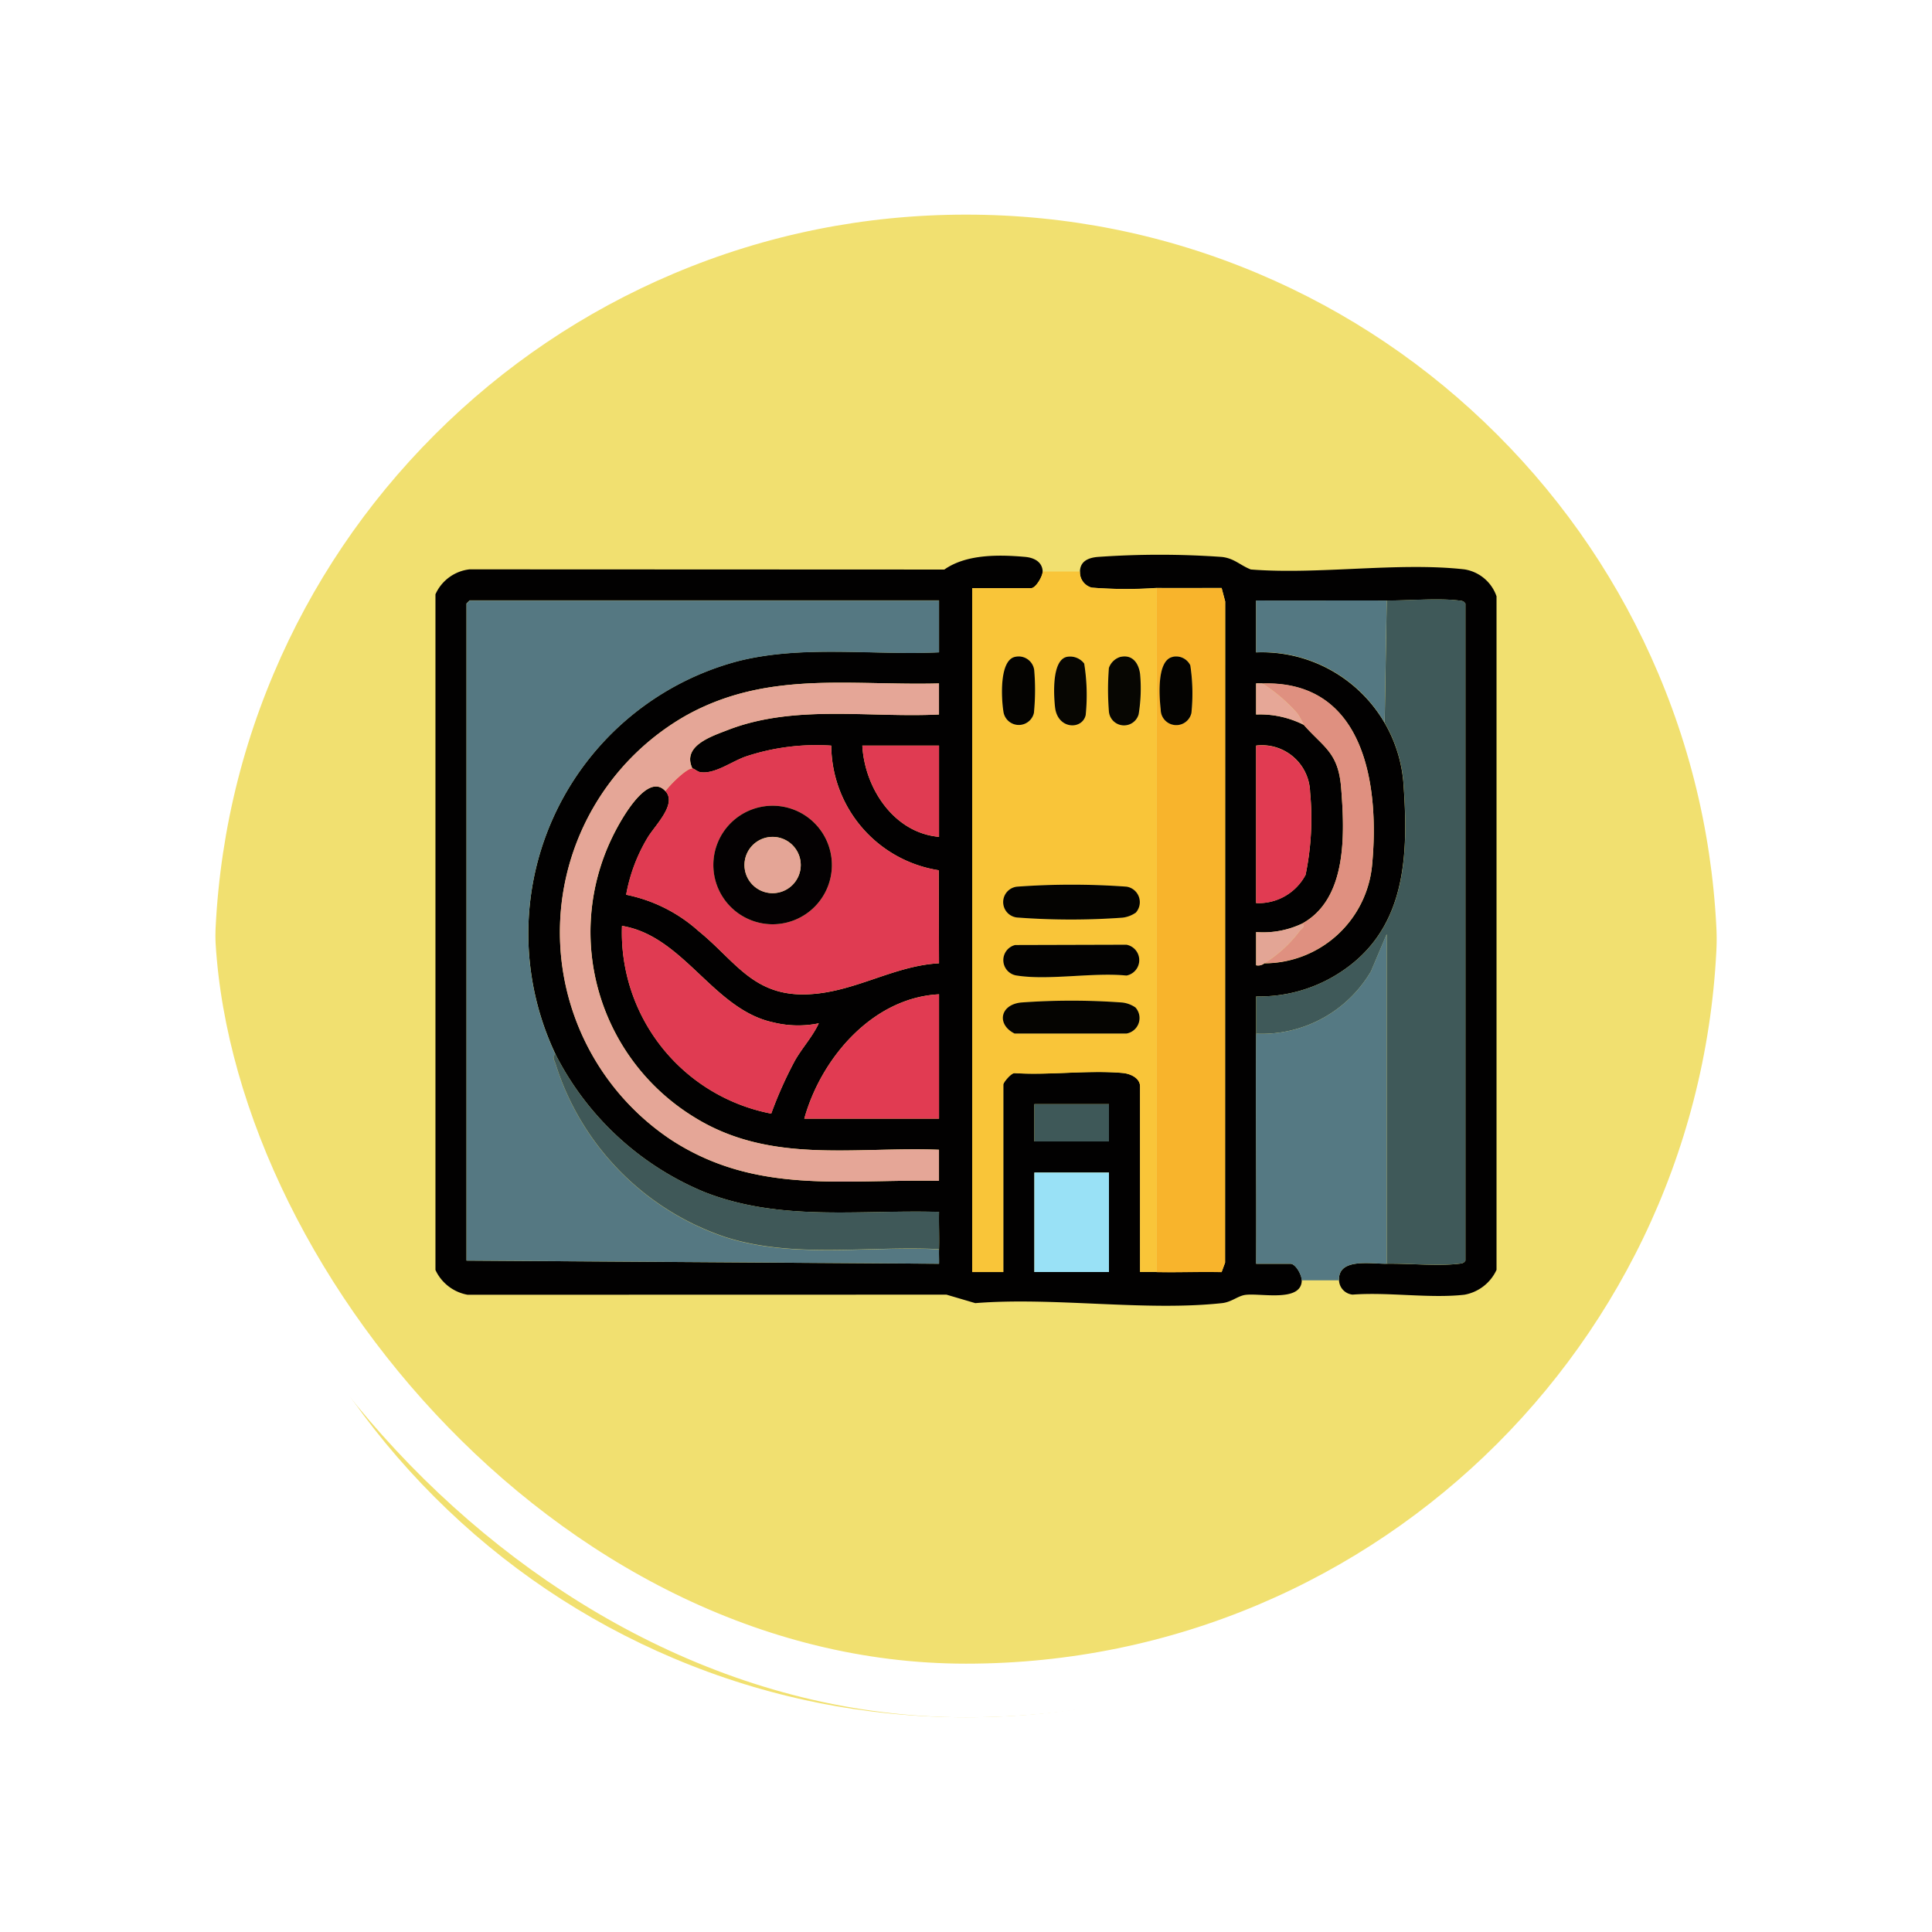 <svg xmlns="http://www.w3.org/2000/svg" xmlns:xlink="http://www.w3.org/1999/xlink" width="108" height="108" viewBox="0 0 108 108">
  <defs>
    <filter id="Trazado_896985" x="0" y="0" width="108" height="108" filterUnits="userSpaceOnUse">
      <feOffset dy="3" input="SourceAlpha"/>
      <feGaussianBlur stdDeviation="3" result="blur"/>
      <feFlood flood-opacity="0.161"/>
      <feComposite operator="in" in2="blur"/>
      <feComposite in="SourceGraphic"/>
    </filter>
  </defs>
  <g id="Grupo_1111731" data-name="Grupo 1111731" transform="translate(-1166.051 -4317.063)">
    <g id="Grupo_1109828" data-name="Grupo 1109828" transform="translate(418.27 490.063)">
      <g id="Grupo_1098742" data-name="Grupo 1098742" transform="translate(-446.539 3444.258)">
        <g transform="matrix(1, 0, 0, 1, 1194.32, 382.74)" filter="url(#Trazado_896985)">
          <g id="Trazado_896985-2" data-name="Trazado 896985" transform="translate(9 6)" fill="#efdb59" opacity="0.859">
            <path d="M 45 88.5 C 39.127 88.5 33.43 87.35 28.068 85.082 C 22.889 82.891 18.236 79.755 14.241 75.759 C 10.245 71.764 7.109 67.112 4.918 61.932 C 2.65 56.57 1.5 50.873 1.5 45 C 1.5 39.127 2.65 33.43 4.918 28.068 C 7.109 22.889 10.245 18.236 14.241 14.241 C 18.236 10.245 22.889 7.109 28.068 4.918 C 33.43 2.65 39.127 1.5 45 1.5 C 50.873 1.5 56.57 2.65 61.932 4.918 C 67.111 7.109 71.764 10.245 75.759 14.241 C 79.754 18.236 82.891 22.889 85.082 28.068 C 87.35 33.43 88.5 39.127 88.5 45 C 88.5 50.873 87.35 56.57 85.082 61.932 C 82.891 67.112 79.754 71.764 75.759 75.759 C 71.764 79.755 67.111 82.891 61.932 85.082 C 56.57 87.35 50.873 88.5 45 88.5 Z" stroke="none"/>
            <path d="M 45 3 C 39.329 3 33.829 4.11 28.653 6.299 C 23.652 8.415 19.16 11.443 15.301 15.301 C 11.443 19.16 8.415 23.652 6.299 28.653 C 4.11 33.829 3 39.329 3 45 C 3 50.671 4.11 56.171 6.299 61.347 C 8.415 66.348 11.443 70.84 15.301 74.699 C 19.16 78.557 23.652 81.585 28.653 83.701 C 33.829 85.89 39.329 87 45 87 C 50.671 87 56.171 85.89 61.347 83.701 C 66.348 81.585 70.84 78.557 74.698 74.699 C 78.557 70.84 81.585 66.348 83.701 61.347 C 85.89 56.171 87 50.671 87 45 C 87 39.329 85.89 33.829 83.701 28.653 C 81.585 23.652 78.557 19.16 74.698 15.301 C 70.84 11.443 66.348 8.415 61.347 6.299 C 56.171 4.11 50.671 3 45 3 M 45 0 C 69.853 0 90 20.147 90 45 L 90 45 C 90 69.853 69.853 90 45 90 C 20.147 90 -7.62939453125e-06 69.853 -7.62939453125e-06 45 L -7.62939453125e-06 45 C -7.62939453125e-06 20.147 20.147 0 45 0 Z" stroke="none" fill="#fff"/>
          </g>
        </g>
        <g id="Rectángulo_400907" data-name="Rectángulo 400907" transform="translate(1203.32 388.742)" fill="none" stroke="#fff" stroke-width="3">
          <rect width="90" height="90" rx="45" stroke="none"/>
          <rect x="1.5" y="1.5" width="87" height="87" rx="43.5" fill="none"/>
        </g>
      </g>
    </g>
    <g id="beef_9921018_copia" data-name="beef_9921018 copia" transform="translate(1190.373 4291.914)">
      <path id="Trazado_1033751" data-name="Trazado 1033751" d="M33.962,57.1c.009.256-.383.927-.636.927h-3.3V96.256h1.738V85.77c0-.11.439-.655.64-.635,1.943.127,4.112-.179,6.028-.009.422.037.979.272.979.758V96.253c.307,0,.619-.008.927,0,1.206.028,2.422-.025,3.63,0l.193-.525.006-36.964-.2-.752c-1.21,0-2.422.012-3.63,0A24.743,24.743,0,0,1,36.712,58a.887.887,0,0,1-.663-.9c.011-.578.465-.769.979-.817a49.1,49.1,0,0,1,6.957,0c.694.079,1.016.467,1.616.7,3.782.3,8.24-.422,11.939-.006a2.274,2.274,0,0,1,1.795,1.506V96.135a2.45,2.45,0,0,1-1.795,1.39c-1.94.218-4.267-.158-6.25-.006a.84.84,0,0,1-.76-.8c-.059-1.27,1.79-.913,2.665-.927,1.23-.02,2.841.142,4,.006.168-.02.3-.014.4-.179V58.893c-.1-.165-.23-.161-.4-.179-1.143-.134-2.793.011-4,.006-2.431-.011-4.867.008-7.3,0v2.9a7.94,7.94,0,0,1,8.23,7.237c.307,4.182.171,8.38-3.721,10.77A8.233,8.233,0,0,1,45.9,80.849c0,.694,0,1.392,0,2.085-.026,4.285.02,8.575,0,12.86h1.912c.3,0,.641.63.636.927-.015,1.26-2.356.687-3.179.817-.409.065-.752.4-1.281.457-4.3.465-9.407-.352-13.791,0l-1.611-.474-26.769.006A2.457,2.457,0,0,1,.02,96.142V58.371a2.384,2.384,0,0,1,1.906-1.395l26.542.011c1.231-.867,3.048-.837,4.517-.707.487.043.959.269.979.817ZM6.737,84.091a15.751,15.751,0,0,1,10.171-21.98c3.618-.924,7.555-.324,11.263-.5v-2.9H1.929l-.173.173V95.618l26.415.175c.006-.269-.008-.542,0-.811.02-.692-.014-1.393,0-2.085-4.458-.131-8.85.553-13.09-1.1a16.336,16.336,0,0,1-8.343-7.7ZM14.383,68.1c-.585-1.253,1.044-1.781,1.971-2.141,3.735-1.452,7.889-.677,11.816-.871V63.353c-4.986.13-9.6-.732-14.137,1.793a13.935,13.935,0,0,0-.8,23.743c4.733,3.059,9.58,2.164,14.936,2.269V89.421c-4.787-.182-9.466.826-13.731-1.851A12.136,12.136,0,0,1,9.882,72c.341-.726,1.939-3.792,3-2.623.666.737-.624,1.94-1.02,2.629a9.4,9.4,0,0,0-1.179,3.159A8.594,8.594,0,0,1,14.732,77.2c2.05,1.662,3.051,3.649,6.08,3.533,2.628-.1,4.8-1.6,7.358-1.735l-.015-5.2a7.108,7.108,0,0,1-6.009-6.967,12.546,12.546,0,0,0-4.779.609c-.8.281-1.752,1.009-2.553.871-.151-.026-.332-.2-.429-.205Zm31.86-4.75c-.116,0-.232-.006-.348,0v1.739a5.405,5.405,0,0,1,2.665.579c1.121,1.273,1.932,1.532,2.09,3.53.2,2.529.361,6.21-2.206,7.592a5.068,5.068,0,0,1-2.549.463v1.855A.548.548,0,0,0,46.359,79a6.06,6.06,0,0,0,6.011-5.4c.442-4.413-.338-10.43-6.126-10.238ZM28.17,66.829H23.883c.13,2.38,1.767,4.88,4.287,5.1Zm17.726,8.8a2.965,2.965,0,0,0,2.765-1.579,15.563,15.563,0,0,0,.252-4.625,2.692,2.692,0,0,0-3.017-2.6ZM21.45,82.353A5.771,5.771,0,0,1,18.9,82.3c-3.347-.717-5-4.829-8.451-5.393A10.3,10.3,0,0,0,18.79,87.4a22.457,22.457,0,0,1,1.325-2.966c.411-.718.984-1.332,1.333-2.082Zm6.72-1.622c-3.71.188-6.594,3.57-7.531,6.951H28.17Zm9.5,6.14H33.5v2.085H37.67Zm0,3.823H33.5v5.561H37.67Z" transform="translate(0 0)" fill="#020101"/>
      <path id="Trazado_1033752" data-name="Trazado 1033752" d="M37.665,109.021c-.008.269.006.542,0,.811l-26.415-.175V72.933l.173-.173H37.665v2.9c-3.709.171-7.645-.426-11.263.5a15.75,15.75,0,0,0-10.171,21.98c-.224.1-.049.371,0,.524a14.914,14.914,0,0,0,9.531,9.7c3.8,1.2,7.966.462,11.905.664Z" transform="translate(-9.495 -14.04)" fill="#557882"/>
      <path id="Trazado_1033753" data-name="Trazado 1033753" d="M200.274,62.25a.886.886,0,0,0,.663.9,24.745,24.745,0,0,0,3.624.025v38.232c-.307-.008-.619,0-.927,0V91.041c0-.487-.558-.721-.979-.758-1.915-.17-4.084.136-6.028.009-.2-.02-.64.525-.64.635v10.486H194.25V63.177h3.3c.255,0,.646-.67.636-.927Zm-3.622,4.77c-.893.182-.771,2.325-.658,3.043a.868.868,0,0,0,1.707.1,12.849,12.849,0,0,0,.017-2.4A.879.879,0,0,0,196.652,67.02Zm2.9,0c-.854.178-.741,2.133-.664,2.818.139,1.25,1.52,1.277,1.713.439a11.085,11.085,0,0,0-.083-2.879A.985.985,0,0,0,199.548,67.02Zm3.012,0a.97.97,0,0,0-.661.621,15.222,15.222,0,0,0,0,2.433.848.848,0,0,0,1.664.153,8.956,8.956,0,0,0,.08-2.243c-.073-.6-.422-1.1-1.077-.962Zm.809,14.313a.877.877,0,0,0-.5-1.467,42.458,42.458,0,0,0-6.126,0,.869.869,0,0,0,0,1.724,39.837,39.837,0,0,0,5.9.009,1.62,1.62,0,0,0,.718-.267Zm-6.72,1.795a.87.87,0,0,0,.1,1.707c1.795.281,4.257-.188,6.126,0a.877.877,0,0,0,0-1.724l-6.224.017Zm6.72,3.483a1.62,1.62,0,0,0-.718-.267,38.727,38.727,0,0,0-5.68,0c-1.176.131-1.35,1.233-.344,1.735l6.247,0a.878.878,0,0,0,.5-1.467Z" transform="translate(-164.227 -5.153)" fill="#f9c539"/>
      <path id="Trazado_1033754" data-name="Trazado 1033754" d="M304.295,109.477V91.056l-.879,2.076A7.076,7.076,0,0,1,297,96.617c0-.694,0-1.392,0-2.085a8.23,8.23,0,0,0,4.509-1.225c3.893-2.39,4.029-6.588,3.721-10.77a7.974,7.974,0,0,0-1.047-3.3l.116-6.835c1.211,0,2.859-.141,4-.006.168.02.3.014.4.179V109.3c-.1.165-.23.161-.4.179-1.163.136-2.773-.026-4-.006Z" transform="translate(-251.1 -13.684)" fill="#3f5959"/>
      <path id="Trazado_1033755" data-name="Trazado 1033755" d="M260.992,68.225c1.208.008,2.421,0,3.63,0l.2.752-.006,36.964-.193.525c-1.208-.029-2.424.023-3.63,0V68.225Zm.9,3.843c-.894.182-.754,2.209-.667,2.937a.869.869,0,0,0,1.716.2,10.587,10.587,0,0,0-.062-2.669.88.88,0,0,0-.986-.473Z" transform="translate(-220.657 -10.201)" fill="#f8b42c"/>
      <path id="Trazado_1033756" data-name="Trazado 1033756" d="M72.724,126.416c.1.008.278.179.429.205.8.137,1.753-.59,2.553-.871a12.486,12.486,0,0,1,4.779-.609,7.1,7.1,0,0,0,6.009,6.967l.015,5.2c-2.553.139-4.732,1.636-7.358,1.735-3.031.116-4.03-1.871-6.08-3.533a8.6,8.6,0,0,0-4.053-2.031,9.4,9.4,0,0,1,1.179-3.159c.4-.689,1.687-1.892,1.02-2.629.2-.306,1.186-1.3,1.506-1.274Zm7.8,5.4a3.313,3.313,0,1,0-3.313,3.313A3.313,3.313,0,0,0,80.522,131.816Z" transform="translate(-58.341 -58.313)" fill="#e03b52"/>
      <path id="Trazado_1033757" data-name="Trazado 1033757" d="M304.253,211.921c-.874.014-2.723-.343-2.665.927H299.5c0-.3-.337-.927-.636-.927h-1.912c.02-4.285-.026-8.575,0-12.86a7.073,7.073,0,0,0,6.42-3.485l.877-2.076v18.421Z" transform="translate(-251.059 -116.128)" fill="#557983"/>
      <path id="Trazado_1033758" data-name="Trazado 1033758" d="M50.972,108.539c-1.057-1.169-2.655,1.9-3,2.623a12.136,12.136,0,0,0,4.557,15.568c4.265,2.677,8.944,1.67,13.731,1.851v1.738c-5.356-.105-10.2.789-14.936-2.269a13.935,13.935,0,0,1,.8-23.743c4.542-2.526,9.149-1.664,14.137-1.793v1.738c-3.927.195-8.081-.582-11.816.871-.927.36-2.557.888-1.971,2.141-.32-.025-1.3.969-1.506,1.274Z" transform="translate(-38.095 -39.161)" fill="#e5a697"/>
      <path id="Trazado_1033759" data-name="Trazado 1033759" d="M78.472,195.937c-.349.751-.924,1.364-1.333,2.082a22.457,22.457,0,0,0-1.325,2.966,10.3,10.3,0,0,1-8.345-10.495c3.456.564,5.1,4.676,8.451,5.393a5.771,5.771,0,0,0,2.553.053Z" transform="translate(-57.022 -113.583)" fill="#e03b52"/>
      <path id="Trazado_1033760" data-name="Trazado 1033760" d="M42.889,236.992a16.342,16.342,0,0,0,8.343,7.7c4.24,1.654,8.634.972,13.09,1.1-.015.694.019,1.393,0,2.085-3.941-.2-8.1.536-11.905-.664a14.914,14.914,0,0,1-9.531-9.7c-.046-.153-.221-.42,0-.524Z" transform="translate(-36.152 -152.9)" fill="#3f5858"/>
      <path id="Trazado_1033761" data-name="Trazado 1033761" d="M141.031,215.25V222.2H133.5C134.436,218.82,137.32,215.438,141.031,215.25Z" transform="translate(-112.861 -134.519)" fill="#e13b52"/>
      <path id="Trazado_1033762" data-name="Trazado 1033762" d="M299.366,118.366a7.179,7.179,0,0,0,1.968-1.8c.076-.1.4-.3.117-.4,2.566-1.383,2.4-5.064,2.206-7.592-.158-2-.967-2.255-2.09-3.53a5.2,5.2,0,0,0-.351-.635,9.259,9.259,0,0,0-1.966-1.682c5.788-.19,6.568,5.827,6.126,10.238A6.06,6.06,0,0,1,299.366,118.366Z" transform="translate(-253.007 -39.373)" fill="#df9080"/>
      <path id="Trazado_1033763" data-name="Trazado 1033763" d="M304.3,72.731l-.116,6.835A7.9,7.9,0,0,0,297,75.627v-2.9C299.431,72.739,301.867,72.72,304.3,72.731Z" transform="translate(-251.105 -14.012)" fill="#547882"/>
      <path id="Trazado_1033764" data-name="Trazado 1033764" d="M297,134.022v-8.8a2.693,2.693,0,0,1,3.017,2.6,15.562,15.562,0,0,1-.252,4.625A2.965,2.965,0,0,1,297,134.022Z" transform="translate(-251.105 -58.388)" fill="#e13b52"/>
      <rect id="Rectángulo_404862" data-name="Rectángulo 404862" width="4.171" height="5.561" transform="translate(33.499 90.695)" fill="#99e1f6"/>
      <path id="Trazado_1033765" data-name="Trazado 1033765" d="M158.787,125.25v5.1c-2.519-.218-4.157-2.717-4.287-5.1Z" transform="translate(-130.617 -58.421)" fill="#e03b52"/>
      <rect id="Rectángulo_404863" data-name="Rectángulo 404863" width="4.171" height="2.085" transform="translate(33.499 86.872)" fill="#3e5858"/>
      <path id="Trazado_1033766" data-name="Trazado 1033766" d="M299.549,189.742c.284.108-.042.309-.117.4a7.2,7.2,0,0,1-1.968,1.8.549.549,0,0,1-.463.116V190.2a5.054,5.054,0,0,0,2.549-.463Z" transform="translate(-251.105 -112.949)" fill="#e3a595"/>
      <path id="Trazado_1033767" data-name="Trazado 1033767" d="M297.348,102.734a9.3,9.3,0,0,1,1.966,1.682,5.085,5.085,0,0,1,.351.635,5.406,5.406,0,0,0-2.665-.579v-1.739c.116,0,.232,0,.348,0Z" transform="translate(-251.105 -39.381)" fill="#e6a797"/>
      <path id="Trazado_1033768" data-name="Trazado 1033768" d="M206.171,197.317l6.224-.017a.877.877,0,0,1,0,1.724c-1.869-.188-4.331.281-6.126,0A.87.87,0,0,1,206.171,197.317Z" transform="translate(-173.747 -119.341)" fill="#030201"/>
      <path id="Trazado_1033769" data-name="Trazado 1033769" d="M212.8,177.16a1.62,1.62,0,0,1-.718.267,40.043,40.043,0,0,1-5.9-.009.867.867,0,0,1,0-1.724,42.457,42.457,0,0,1,6.126,0,.877.877,0,0,1,.5,1.467Z" transform="translate(-173.652 -100.98)" fill="#040301"/>
      <path id="Trazado_1033770" data-name="Trazado 1033770" d="M212.785,217.943a.879.879,0,0,1-.5,1.467l-6.247,0c-1.006-.5-.831-1.6.344-1.735a38.727,38.727,0,0,1,5.68,0,1.62,1.62,0,0,1,.718.267Z" transform="translate(-173.642 -136.484)" fill="#050401"/>
      <path id="Trazado_1033771" data-name="Trazado 1033771" d="M224.628,93.041a.985.985,0,0,1,.965.377,11.084,11.084,0,0,1,.083,2.879c-.193.839-1.573.811-1.713-.439C223.887,95.174,223.774,93.218,224.628,93.041Z" transform="translate(-189.307 -31.174)" fill="#070602"/>
      <path id="Trazado_1033772" data-name="Trazado 1033772" d="M244.143,93.006c.655-.136,1,.36,1.077.962a8.956,8.956,0,0,1-.08,2.243.848.848,0,0,1-1.664-.153,15.215,15.215,0,0,1,0-2.433.976.976,0,0,1,.661-.621Z" transform="translate(-205.809 -31.139)" fill="#070602"/>
      <path id="Trazado_1033773" data-name="Trazado 1033773" d="M205.771,93.023a.877.877,0,0,1,1.066.74,12.981,12.981,0,0,1-.017,2.4.868.868,0,0,1-1.707-.1C205,95.348,204.878,93.205,205.771,93.023Z" transform="translate(-173.346 -31.156)" fill="#040301"/>
      <path id="Trazado_1033774" data-name="Trazado 1033774" d="M262.788,93.029a.879.879,0,0,1,.986.473,10.583,10.583,0,0,1,.062,2.669.869.869,0,0,1-1.716-.2c-.086-.728-.227-2.754.667-2.937Z" transform="translate(-221.557 -31.162)" fill="#040301"/>
      <path id="Trazado_1033775" data-name="Trazado 1033775" d="M107.207,150.323a3.313,3.313,0,1,1-3.313-3.313A3.313,3.313,0,0,1,107.207,150.323Zm-1.741,0a1.573,1.573,0,1,0-1.573,1.573A1.573,1.573,0,0,0,105.466,150.325Z" transform="translate(-85.026 -76.82)" fill="#040102"/>
      <circle id="Elipse_11994" data-name="Elipse 11994" cx="1.573" cy="1.573" r="1.573" transform="translate(17.295 71.933)" fill="#e4a596"/>
    </g>
  </g>
</svg>
